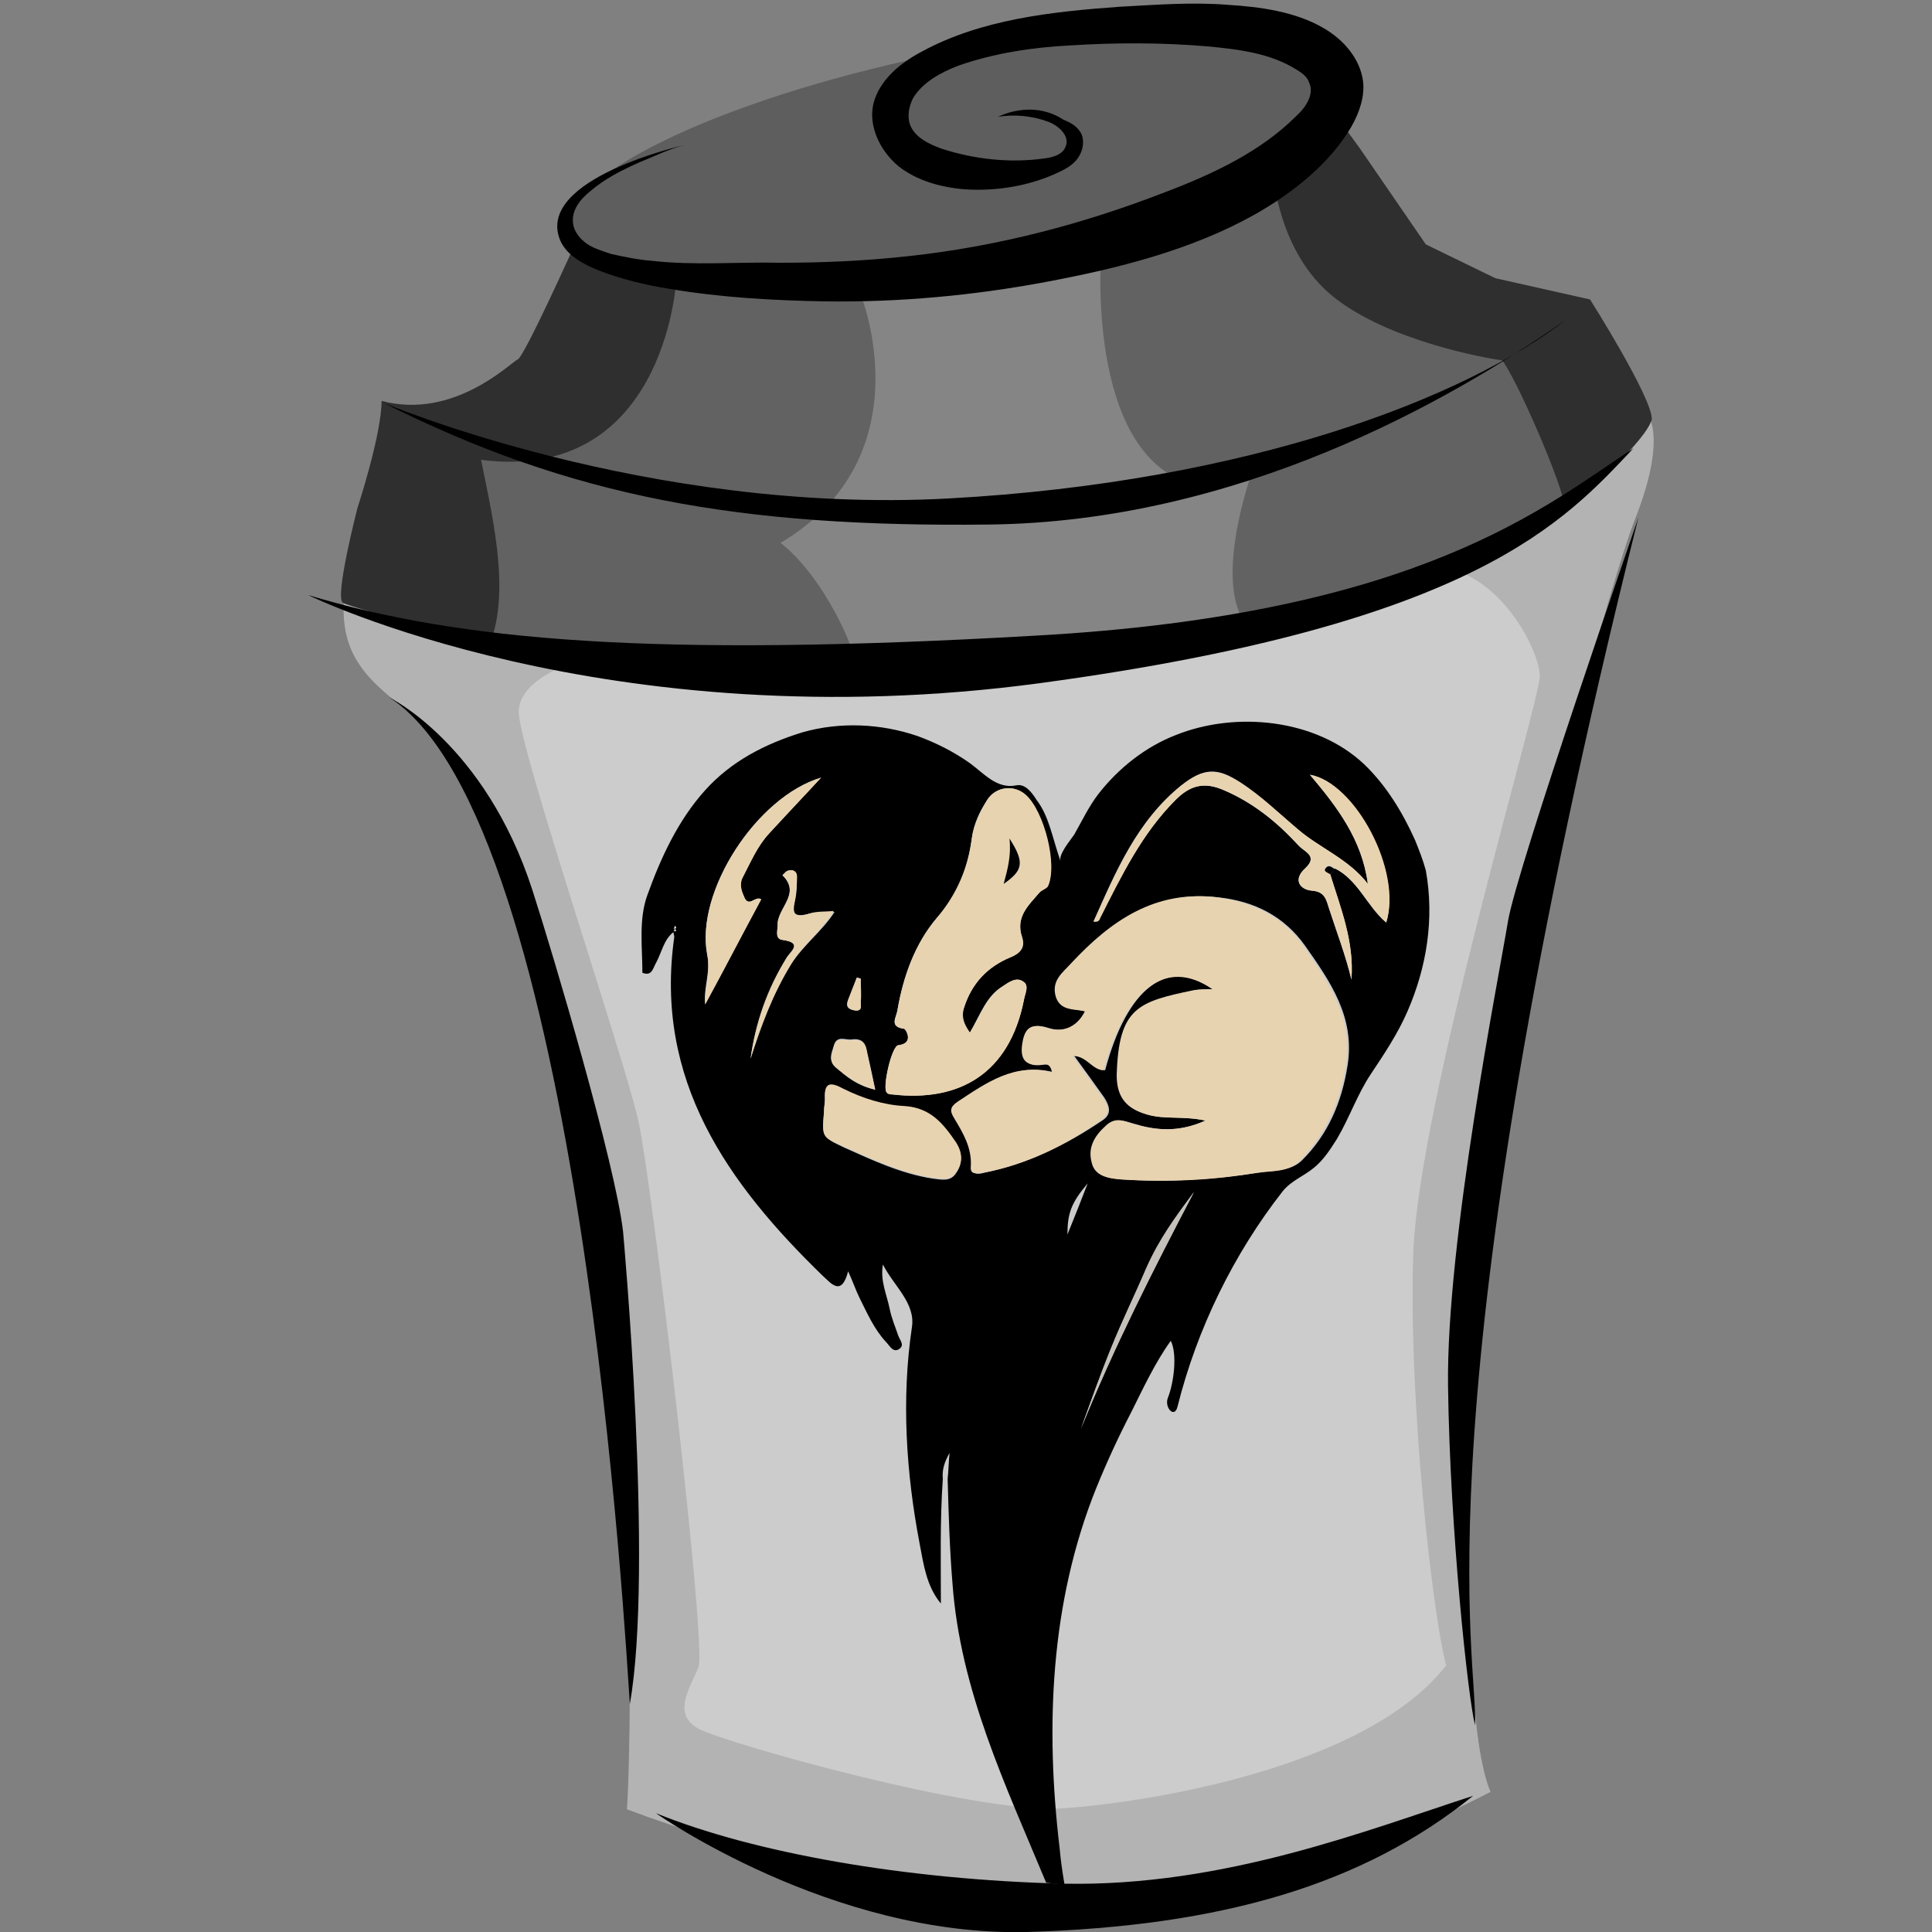 <?xml version="1.0" encoding="utf-8"?>
<!-- Generator: Adobe Illustrator 19.0.0, SVG Export Plug-In . SVG Version: 6.00 Build 0)  -->
<svg version="1.1" xmlns="http://www.w3.org/2000/svg" xmlns:xlink="http://www.w3.org/1999/xlink" x="0px" y="0px"
	 viewBox="0 0 200 200" style="enable-background:new 0 0 200 200;" xml:space="preserve">
<rect x="0" y="0" width="200" height="200" fill="#808080" stroke="none"/>
<style type="text/css">
	.st0{fill:#B3B3B3;}
	.st1{fill:#CCCCCC;}
	.st2{fill:#2F2F2F;}
	.st3{fill:#626262;}
	.st4{fill:#858585;}
	.st5{fill:#5E5E5E;}
	.st6{fill:#E8D3B1;}
	.st7{fill:#C5C1BA;}
	.st8{fill:#FDFDFD;}
	.st9{fill:#464547;}
</style>
<g id="Ebene_2">
	<path id="XMLID_4_" class="st0" d="M170.7,43.2c0,0,1.8,2.4-1.5,10.7c-3.2,8.2-15.5,54.4-15.9,65.9s-3.1,56,1,65.7
		c-5.7,2.9-39.1,20.6-89.4,1.8c0.6-8.5,0.8-54-4.1-71.9S48,78.2,42.8,74.1s-8.6-6.7-6.7-15.4c1.8-8.7,87.3-14,87.3-14L170.7,43.2z"
		/>
	<path id="XMLID_1_" class="st1" d="M60.4,68.2c0,0-6.7,1.8-6.7,5.5s11,36,12.4,42.4c1.4,6.4,7.1,54.3,6.2,56.5
		c-0.9,2.2-2.8,4.9,0.1,6.4c2.9,1.5,28.8,8.8,37.6,8.2s31.5-4.2,39.7-14.8c-1.4-5.3-3.9-27.2-3.4-42.6s13.1-57.2,13.1-59.8
		s-4.1-10.8-10.6-11.3C142.4,58.3,60.4,68.2,60.4,68.2z"/>
	<path id="XMLID_5_" d="M40.3,72.2c0,0,9.9,4.8,14.8,19.9c2.2,6.8,8.6,28.4,9.4,35.4c0,0,3.2,34.9,0.7,48.9
		C64.8,170.8,60.2,85,40.3,72.2z"/>
	<path id="XMLID_2_" d="M169.6,53.6c0,0-12.6,36.3-13.5,41.8c-0.9,5.5-6.4,33.1-6.2,48.1c0.2,15,2.1,32.5,2.8,35.1
		C153,171.8,146.6,145.8,169.6,53.6z"/>
	<path id="XMLID_6_" d="M67.9,187.7c0,0,18.1,12.8,38.4,12.3c20.2-0.6,34.8-4.9,46.2-14.1c-11.1,3.6-25.8,9.4-42.3,9.1
		C93.7,194.6,78,191.8,67.9,187.7z"/>
	<path id="XMLID_12_" class="st2" d="M59.6,25.1c0,0-5.3,11.8-6,12.1c-0.7,0.3-6.6,6.3-14.1,4.3c0,3.5-2.5,11.1-2.5,11.1
		s-2.4,9.3-1.5,9.8c0.9,0.6,17.2,4.7,17.2,4.7l16.4-7.8l6.8-27l-5.6-4.3L59.6,25.1z"/>
	<path id="XMLID_10_" class="st3" d="M70,28.9c0,0.9-1.5,21.1-20.2,18.7c1,5.1,3,13,1.1,18.5l35,3.4l8.4-7.4l5.3-18.7l-7.8-15.3
		L70,28.9z"/>
	<path id="XMLID_9_" class="st4" d="M89.1,30.5c0,0,6.8,16.7-8.3,25.7c4.4,3.4,8,11.3,7.9,13.3c-0.2,2,30.6-2,30.6-2l17.3-6.2
		c0,0-1.4-18.1-1.5-18.4c-0.1-0.3-9.8-16.1-9.8-16.1l-9.8-3.5L89.1,30.5z"/>
	<path id="XMLID_8_" class="st3" d="M114,26c0,0-1.7,20.8,9.3,24.1c5.5-0.9,6.3-1.2,6.3-1.2s-4.5,12.4,0,16.4
		c8.6-1.9,26.6-9.4,26.6-9.4l7.8-4.8l-2.7-10c0,0-6.4-9.9-6.9-10C154,30.9,140,20,140,20l-8.2-3.2L114,26z"/>
	<path id="XMLID_7_" class="st2" d="M131.8,18c0,0,0.5,8.1,6.2,12.7s15.9,6.4,17.5,6.6c1.4,1.7,6.4,13.1,6.5,15.3
		c2.3-1.5,8.4-7,9-9.2c0-2.3-6.4-12.4-6.4-12.4l-9.8-2.2l-7.2-3.5l-6.8-9.9l-2.4-3.3L131.8,18z"/>
	<path id="XMLID_11_" d="M31.9,61.6c0,0,30.9,15.2,75.9,9.1s54.2-16.8,61.3-24.3c-9,5.9-22.1,17.2-61.9,19.4
		C67.4,68.1,47.5,66.3,31.9,61.6z"/>
	<path id="XMLID_14_" d="M39.7,41.7c0,0,27.3,11.6,58.5,9.9s53.6-10.5,63.9-18.5c-12.1,8.5-34,20.9-59.7,21.2
		C76.6,54.6,59.2,51.5,39.7,41.7z"/>
	<path id="XMLID_16_" class="st5" d="M138.2,7.5c1.3,5.6-15.5,13.8-37.5,18.4s-40.8,3.8-42.1-1.7c-1.3-5.6,15.5-13.8,37.5-18.4
		S137,2,138.2,7.5z"/>
	<path id="XMLID_15_" d="M103.3,12.1c1.7-0.3,3.6-0.1,5.2,0.5c1.1,0.4,2.3,1.5,1.8,2.6c-0.3,0.8-1.3,1.1-2.2,1.2
		c-3.5,0.5-7.2,0.1-10.6-1c-1.4-0.5-2.8-1.2-3.3-2.5c-0.3-0.9-0.1-1.9,0.3-2.7c1-1.7,2.9-2.7,4.7-3.4c3.7-1.3,7.7-1.9,11.6-2.1
		c4.7-0.3,9.5-0.3,14.2,0.1c3.2,0.3,6.5,0.7,9.2,2.4c0.5,0.3,1.1,0.7,1.3,1.3c0.6,1.2-0.3,2.6-1.3,3.5c-3.7,3.7-8.6,6-13.6,7.9
		c-8.5,3.3-17.3,5.6-26.4,6.6c-4.5,0.5-8.9,0.7-13.4,0.7c-4.4-0.1-8.9,0.3-13.3-0.2c-1.4-0.1-2.8-0.4-4.2-0.7
		c-0.9-0.3-1.9-0.6-2.6-1.1c-0.8-0.6-1.4-1.4-1.4-2.4c0-1.2,0.8-2.2,1.8-3c1.5-1.3,3.3-2.2,5.1-3c1.5-0.6,3.1-1.4,4.7-1.8
		c0,0-15.6,3.5-12.9,9.9c0.7,1.6,2.5,2.5,4,3.1c2.3,0.9,4.8,1.5,7.3,1.9c5.3,0.9,10.7,1.2,16.1,1.3c7.7,0.1,15.3-0.6,22.8-2
		c7.5-1.4,15.1-3.3,21.7-7c3.9-2.2,7.8-5.3,10-9.1c0.8-1.4,1.4-3.1,1.2-4.7c-0.3-2.3-2-4.3-4.1-5.5c-2.9-1.7-6.6-2.2-9.9-2.4
		c-3.7-0.3-7.5,0-11.2,0.2c-7,0.5-14.3,1.3-20.4,4.6c-2.3,1.2-4.5,3-5.1,5.5c-0.5,2.3,0.7,4.8,2.6,6.4c1.9,1.5,4.4,2.2,6.9,2.4
		c3.1,0.2,6.3-0.3,9.1-1.5c0.9-0.4,1.8-0.8,2.4-1.5c0.6-0.7,0.9-1.7,0.6-2.6c-0.3-0.8-1.1-1.3-1.9-1.6C108,11,105.4,11.1,103.3,12.1
		z"/>
</g>
<g id="Ebene_1">
	<g id="XMLID_3_">
		<path id="XMLID_135_" d="M108.3,194.9c-4.2-10.1-8.9-19.9-9.7-31c-0.3-3.6-0.4-7.2-0.5-10.8c0.1-0.9,0.1-1.8,0.2-2.7
			c-0.5,0.9-0.8,1.7-0.7,2.7c-0.3,4.3-0.2,8.5-0.2,12.9c-1.5-1.8-1.8-4.1-2.2-6.2c-1.4-7.3-1.9-15-0.8-22.4c0.4-2.5-1.9-4.3-3-6.5
			c-0.3,1.7,0.4,3.1,0.7,4.6c0.2,1,0.6,1.9,0.9,2.8c0.2,0.5,0.7,1,0,1.4c-0.6,0.3-0.9-0.4-1.3-0.8c-1.2-1.3-1.9-2.9-2.7-4.5
			c-0.4-0.8-0.7-1.7-1.2-2.8c-0.7,2.7-1.8,1.2-2.6,0.5c-9.9-9.6-17.5-20.3-15.4-35.1c0-0.2-0.1-0.4-0.1-0.6c0.1,0,0.2,0,0.3,0
			c0-0.1-0.1-0.2-0.1-0.3c-0.1,0.1-0.1,0.2-0.2,0.4c-1,0.8-1.2,2.1-1.8,3.2c-0.3,0.5-0.4,1.4-1.4,1c0-2.6-0.4-5.5,0.5-8
			c1.4-3.9,3.2-7.8,6-10.9c2.7-3,6.2-4.8,10.1-6c3.9-1.1,8.1-0.9,11.9,0.4c1.9,0.7,3.7,1.6,5.4,2.8c1.5,1.1,2.8,2.7,4.8,2.3
			c0.9-0.2,1.6,0.7,2.1,1.5c1.3,1.7,1.6,3.8,2.5,6.4c-0.3-0.7,1-2.2,1.4-2.8c0.8-1.4,1.5-2.9,2.5-4.2c2.1-2.7,4.9-4.9,8-6.1
			c6.2-2.5,14.5-1.7,19.5,3c2.3,2.2,4,5,5.3,7.9c0.4,1,0.8,2,1.1,3.1c0.9,5,0.1,10-1.9,14.6c-1,2.3-2.4,4.4-3.8,6.5
			c-1.4,2.1-2.2,4.5-3.5,6.7c-0.7,1.1-1.4,2.2-2.4,3c-1.1,0.9-2.3,1.3-3.2,2.4c-5.1,6.5-8.9,14.3-10.9,22.3c-0.3,1.3-1.4,0.1-1-0.9
			c0.6-1.5,1-4.5,0.3-5.9c-1.6,2.2-2.9,5-4.1,7.4c-1.3,2.5-2.5,5.1-3.6,7.8c-4.8,11.9-5.3,24.8-3.8,37.4c0.1,1.2,0.3,2.5,0.5,3.7
			 M86.4,94.4c-0.9,0.1-1.9,0-2.7,0.2c-1.5,0.4-1.8-0.1-1.4-1.4c0.2-0.8,0.2-1.7,0.2-2.5c0-0.4-0.4-0.7-0.8-0.6
			c-0.3,0.1-0.5,0.4-0.7,0.5c2,2-0.6,3.5-0.5,5.2c0,0.6-0.3,1.4,0.5,1.5c2.2,0.3,0.8,1.2,0.4,1.9c-1.9,3.2-3.2,6.7-3.7,10.4
			c1.1-3.4,2.3-6.7,4.2-9.8C83.2,97.8,85.1,96.4,86.4,94.4 M138.2,89.9c2.4,1.2,3.3,3.9,5.3,5.6c1.6-5.3-3.3-14.5-7.9-15.3
			c2.8,3.3,5.4,6.7,6,11.3c-2-2.6-5-3.7-7.3-5.7c-1.9-1.6-3.7-3.4-5.9-4.8c-2.4-1.6-3.8-1.5-6.1,0.3c-4.6,3.7-6.8,8.9-9.1,14.1
			c0.6,0.1,0.6-0.2,0.7-0.4c2.2-4.3,4.3-8.7,7.8-12.2c1.5-1.5,2.9-1.9,5-1c3,1.3,5.5,3.3,7.7,5.7c0.7,0.7,2.1,1.1,0.7,2.4
			c-1.3,1.2-0.5,2.2,0.7,2.3c1.4,0.1,1.5,1,1.8,1.9c0.8,2.4,1.7,4.8,2.3,7.3c0.3-3.9-1.1-7.3-2.2-10.9
			C137.9,90.3,138.1,90.1,138.2,89.9z M124.8,116c-2.9,1.3-5.2,1-7.5,0.3c-1-0.3-1.9-0.6-2.7,0.3c-1,1.1-1.7,2.3-1.4,3.7
			c0.4,1.6,1.8,1.7,3.1,1.8c4.7,0.3,9.4,0,14-0.7c1.6-0.3,3.3-0.1,4.5-1.3c2.7-2.7,4.1-6,4.7-9.8c0.8-5-1.8-8.7-4.4-12.4
			c-2.2-3.1-5.3-4.6-8.9-5c-6.4-0.8-11,2.5-15.1,6.8c-0.9,1-2.1,1.8-1.6,3.5c0.5,1.5,1.9,1.2,3,1.5c-0.9,1.8-2.5,2.2-4,1.7
			c-1.9-0.6-2.3,0.3-2.5,1.8c-0.2,1.7,0.5,2.3,2.1,2c0.3,0,0.8-0.2,1,0.8c-3.9-1-6.7,1.1-9.7,3c-0.9,0.6-0.9,1-0.4,1.8
			c0.9,1.5,1.8,3,1.7,4.9c-0.1,0.9,0.5,0.9,1.2,0.7c4.5-0.9,8.5-2.9,12.2-5.4c1.1-0.7,0.7-1.6,0.2-2.4c-1-1.4-2-2.8-3.1-4.3
			c1.5,0,2,1.4,3.2,1.5c2.3-8.6,6.5-11.8,11.3-8.4c-0.8,0.1-1.4,0-1.9,0.1c-5.8,1.2-7.8,1.8-8,8.8c-0.1,2.4,1,3.5,3.2,4.1
			C120.6,115.9,122.4,115.5,124.8,116z M100.4,106.9c-0.6-0.9-0.9-1.6-0.6-2.6c0.8-2.5,2.4-4.2,4.8-5.2c1-0.4,1.6-1,1.2-2.1
			c-0.7-2.1,0.7-3.3,1.8-4.6c0.2-0.3,0.7-0.4,0.9-0.7c0.9-2.2-0.5-7.8-2.3-9.4c-1.2-1.1-3.1-0.9-4,0.5c-0.8,1.2-1.4,2.5-1.6,4
			c-0.4,3.1-1.4,5.8-3.6,8.2c-2.3,2.7-3.5,6.1-4.1,9.6c-0.1,0.7-0.9,1.7,0.7,1.9c0.2,0,1.1,1.5-0.6,1.7c-0.7,0.1-1.7,4.5-1.2,4.9
			c0.2,0.1,0.4,0.1,0.6,0.2c6.9,0.8,12.1-2.2,13.6-9.8c0.1-0.7,0.6-1.5-0.1-1.9c-0.7-0.5-1.5,0.1-2.1,0.5
			C102.1,103.1,101.5,105,100.4,106.9z M85.3,115.1c-0.2,2.6-0.2,2.6,2.1,3.7c2.9,1.3,5.9,2.7,9.1,3.2c0.9,0.1,1.9,0.4,2.5-0.6
			c0.7-1,0.6-2.1,0-3c-1.3-1.9-2.6-3.7-5.3-3.8c-2.2-0.1-4.4-0.8-6.4-1.8c-1.3-0.7-2-0.7-1.9,1C85.4,114.2,85.3,114.6,85.3,115.1z
			 M78.8,93.1c-0.6-0.4-1.2,0.8-1.7-0.1c-0.3-0.7-0.7-1.4-0.2-2.2c0.8-1.6,1.5-3.2,2.7-4.5c1.7-1.8,3.4-3.7,5.4-5.8
			c-6.7,2-13,11.8-11.8,18.2c0.4,1.9-0.4,3.6-0.2,5.2C74.9,100.5,76.8,96.8,78.8,93.1z M123.6,123.4c-1.8,2.5-3.6,5-4.9,7.8
			c-1.2,2.8-2.6,5.6-3.7,8.4c-1.1,2.7-2.1,5.6-3.1,8.3C115.3,139.5,119.4,131.4,123.6,123.4z M90.6,112.8c-0.3-1.5-0.6-2.9-0.9-4.2
			c-0.2-0.9-0.8-1.1-1.5-1c-0.7,0.1-1.6-0.5-1.9,0.7c-0.2,0.7-0.6,1.4,0.2,2.1C87.6,111.5,88.8,112.4,90.6,112.8z M112.6,122.5
			c-1.7,2-2.1,3.1-2.1,5.3C111.2,126.1,111.9,124.3,112.6,122.5z M89.1,101.3c-0.1,0-0.2-0.1-0.4-0.1c-0.3,0.8-0.6,1.5-0.9,2.3
			c-0.3,0.7,0,1,0.7,1.1c0.8,0.1,0.6-0.5,0.6-0.9C89.2,103,89.1,102.2,89.1,101.3z"/>
		<path id="XMLID_130_" class="st6" d="M124.8,116c-2.4-0.5-4.2-0.1-6-0.6c-2.1-0.6-3.2-1.7-3.2-4.1c0.2-7,2.2-7.6,8-8.8
			c0.6-0.1,1.2-0.1,1.9-0.1c-4.8-3.3-8.9-0.1-11.3,8.4c-1.2-0.1-1.7-1.5-3.2-1.5c1.1,1.5,2.1,2.9,3.1,4.3c0.6,0.8,0.9,1.6-0.2,2.4
			c-3.7,2.6-7.7,4.6-12.2,5.4c-0.7,0.1-1.3,0.2-1.2-0.7c0.1-1.9-0.8-3.4-1.7-4.9c-0.5-0.8-0.5-1.2,0.4-1.8c2.9-1.9,5.8-4,9.7-3
			c-0.2-1-0.7-0.8-1-0.8c-1.6,0.2-2.3-0.4-2.1-2c0.2-1.5,0.7-2.4,2.5-1.8c1.5,0.5,3.1,0.1,4-1.7c-1.1-0.3-2.5,0-3-1.5
			c-0.5-1.7,0.7-2.5,1.6-3.5c4.1-4.4,8.7-7.6,15.1-6.8c3.6,0.5,6.7,1.9,8.9,5c2.6,3.8,5.2,7.5,4.4,12.4c-0.6,3.8-2.1,7.1-4.7,9.8
			c-1.2,1.3-3,1.1-4.5,1.3c-4.6,0.8-9.3,1-14,0.7c-1.3-0.1-2.8-0.3-3.1-1.8c-0.4-1.5,0.3-2.7,1.4-3.7c0.9-0.9,1.7-0.7,2.7-0.3
			C119.5,117,121.9,117.3,124.8,116z"/>
		<path id="XMLID_127_" class="st6" d="M100.4,106.9c1.1-1.8,1.7-3.7,3.4-4.8c0.6-0.4,1.4-1,2.1-0.5c0.7,0.4,0.2,1.3,0.1,1.9
			c-1.5,7.6-6.6,10.6-13.6,9.8c-0.2,0-0.5,0-0.6-0.2c-0.5-0.4,0.5-4.9,1.2-4.9c1.7-0.2,0.7-1.7,0.6-1.7c-1.6-0.2-0.8-1.2-0.7-1.9
			c0.6-3.5,1.8-6.9,4.1-9.6c2.1-2.5,3.2-5.2,3.6-8.2c0.2-1.5,0.9-2.8,1.6-4c0.9-1.4,2.8-1.6,4-0.5c1.9,1.7,3.3,7.2,2.3,9.4
			c-0.1,0.3-0.6,0.4-0.9,0.7c-1.1,1.3-2.5,2.5-1.8,4.6c0.3,1.1-0.2,1.7-1.2,2.1c-2.4,1-4,2.7-4.8,5.2
			C99.4,105.3,99.7,105.9,100.4,106.9z M103.9,91.5c2-1.4,2.2-2.2,0.6-4.7C104.7,88.6,104.3,90.1,103.9,91.5L103.9,91.5L103.9,91.5z
			"/>
		<path id="XMLID_126_" class="st6" d="M137.7,90.5c1.1,3.5,2.5,7,2.2,10.9c-0.6-2.5-1.5-4.8-2.3-7.3c-0.3-0.9-0.4-1.8-1.8-1.9
			c-1.2-0.1-2-1.1-0.7-2.3c1.4-1.3-0.1-1.7-0.7-2.4c-2.2-2.4-4.6-4.4-7.7-5.7c-2-0.9-3.5-0.5-5,1c-3.5,3.5-5.6,7.8-7.8,12.2
			c-0.1,0.2-0.1,0.4-0.7,0.4c2.4-5.2,4.5-10.4,9.1-14.1c2.3-1.8,3.6-1.8,6.1-0.3c2.1,1.4,3.9,3.1,5.9,4.8c2.3,2,5.3,3.1,7.3,5.7
			c-0.6-4.6-3.2-8-6-11.3c4.7,0.8,9.6,10,7.9,15.3c-2-1.7-2.9-4.4-5.3-5.6c-0.3-0.2-0.6-0.5-0.9-0.2
			C136.9,90.2,137.5,90.3,137.7,90.5z"/>
		<path id="XMLID_125_" class="st6" d="M85.3,115.1c0-0.5,0.1-0.9,0.1-1.4c-0.1-1.7,0.6-1.7,1.9-1c2,1,4.2,1.7,6.4,1.8
			c2.7,0.2,4,1.9,5.3,3.8c0.6,1,0.7,2,0,3c-0.6,1-1.6,0.7-2.5,0.6c-3.2-0.5-6.2-1.9-9.1-3.2C85,117.7,85.1,117.7,85.3,115.1z"/>
		<path id="XMLID_122_" class="st6" d="M78.8,93.1c-2,3.7-3.9,7.4-5.8,10.9c-0.1-1.7,0.6-3.3,0.2-5.2C72,92.3,78.3,82.5,85,80.5
			c-1.9,2.1-3.7,3.9-5.4,5.8c-1.2,1.3-1.9,3-2.7,4.5c-0.4,0.8-0.1,1.5,0.2,2.2C77.6,93.9,78.2,92.7,78.8,93.1z"/>
		<path id="XMLID_121_" class="st6" d="M86.3,94.3c-1.2,2-3.2,3.5-4.4,5.5c-1.9,3.1-3.2,6.4-4.2,9.8c0.5-3.7,1.7-7.2,3.7-10.4
			c0.4-0.7,1.8-1.6-0.4-1.9c-0.8-0.1-0.5-1-0.5-1.5c-0.1-1.8,2.5-3.3,0.5-5.2c0.2-0.2,0.4-0.5,0.7-0.5c0.4-0.1,0.8,0.1,0.8,0.6
			c0,0.8-0.1,1.7-0.2,2.5c-0.3,1.4-0.1,1.9,1.4,1.4C84.5,94.3,85.5,94.4,86.3,94.3L86.3,94.3z"/>
		<path id="XMLID_120_" class="st7" d="M123.6,123.4c-4.2,8-8.3,16.1-11.7,24.5c1-2.8,2-5.6,3.1-8.3c1.2-2.8,2.5-5.6,3.7-8.4
			C119.9,128.4,121.7,125.9,123.6,123.4z"/>
		<path id="XMLID_119_" class="st6" d="M90.6,112.8c-1.7-0.4-2.9-1.3-4.1-2.3c-0.8-0.7-0.3-1.4-0.2-2.1c0.3-1.2,1.2-0.6,1.9-0.7
			c0.7-0.1,1.3,0,1.5,1C89.9,110,90.3,111.3,90.6,112.8z"/>
		<path id="XMLID_17_" class="st6" d="M86.3,94.3C86.3,94.3,86.4,94.4,86.3,94.3"/>
		<path id="XMLID_115_" class="st6" d="M89.1,101.3c0,0.8,0,1.6,0,2.4c0,0.4,0.2,1-0.6,0.9c-0.7-0.1-0.9-0.5-0.7-1.1
			c0.3-0.8,0.6-1.5,0.9-2.3C88.9,101.3,89,101.3,89.1,101.3z"/>
		<path id="XMLID_112_" class="st8" d="M69.7,96.2c0.1-0.1,0.1-0.2,0.2-0.4c0,0.1,0.1,0.2,0.1,0.3C69.9,96.1,69.8,96.1,69.7,96.2
			C69.7,96.1,69.7,96.2,69.7,96.2z"/>
		<path id="XMLID_111_" d="M103.9,91.5c0.4-1.5,0.8-2.9,0.6-4.7C106.1,89.3,105.9,90.1,103.9,91.5L103.9,91.5z"/>
		<polygon id="XMLID_110_" class="st9" points="103.9,91.5 103.8,91.6 103.9,91.5 		"/>
		<path id="XMLID_109_" d="M137.7,90.5c-0.3-0.2-0.8-0.3-0.4-0.7c0.3-0.3,0.6,0,0.9,0.2C138.1,90.1,137.9,90.3,137.7,90.5z"/>
	</g>
</g>
</svg>
